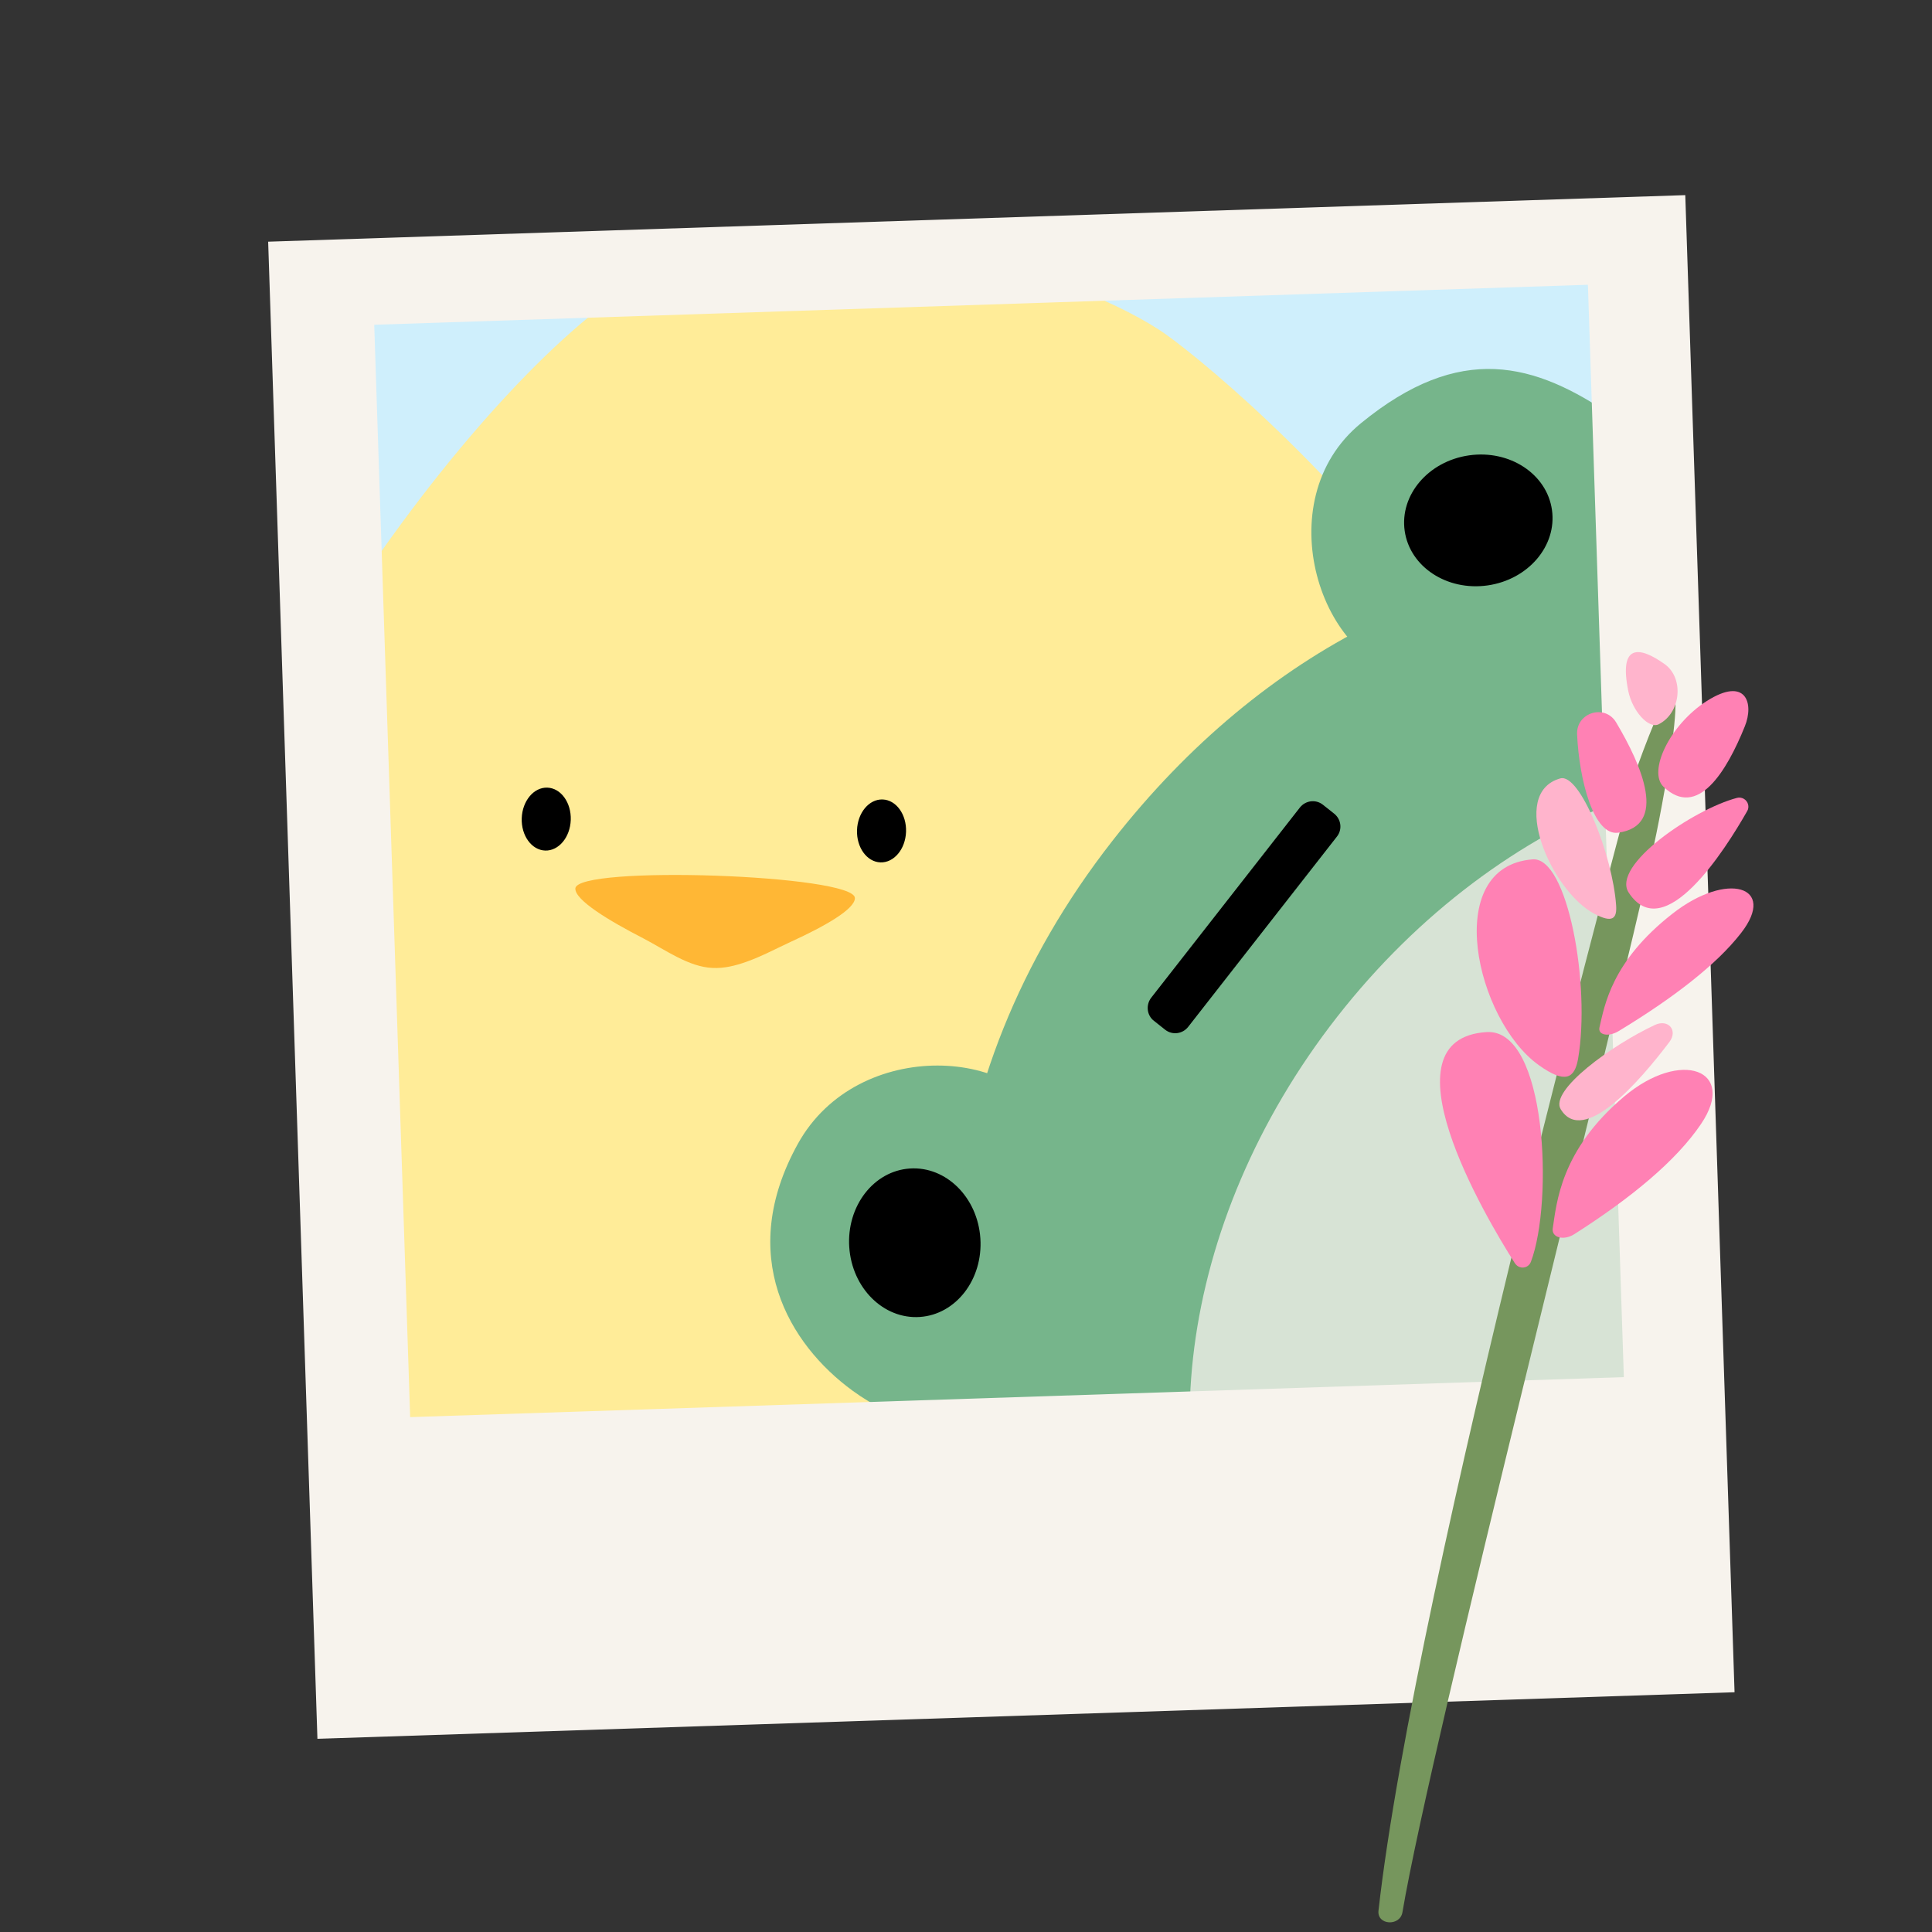 <?xml version="1.0" encoding="utf-8"?>
<!-- Generator: Adobe Illustrator 24.3.0, SVG Export Plug-In . SVG Version: 6.00 Build 0)  -->
<svg version="1.1" id="Layer_1" xmlns="http://www.w3.org/2000/svg" xmlns:xlink="http://www.w3.org/1999/xlink" x="0px" y="0px"
	 viewBox="0 0 1000 1000" style="enable-background:new 0 0 1000 1000;" xml:space="preserve">
<rect x="0" y="0" width="1000" height="1000" fill="#333333" stroke="none"/>
<style type="text/css">
	.st0{fill:#CFEFFC;}
	.st1{fill:#FFEC98;}
	.st2{fill:#FFB735;}
	.st3{fill:#76B58B;}
	.st4{opacity:0.75;fill:#F7F3ED;enable-background:new    ;}
	.st5{fill:#F7F3ED;}
	.st6{fill:#76965D;}
	.st7{fill:#FF81B4;}
	.st8{fill:#FFB4CC;}
</style>
<g id="Layer_9">
	<rect x="184.9" y="141.6" class="st0" width="656.5" height="661.1"/>
</g>
<g id="Layer_7">
	<path class="st1" d="M603.9,173.4c-42.4-30.4-185.8-80-276.1-25.9c-38.2,22.9-97.7,86-150.7,167.9v537.6h514
		c63.5-36.7,120.8-93.8,145.3-182.5C904.8,422.9,646.3,203.8,603.9,173.4z"/>
	
		<ellipse transform="matrix(3.489950e-02 -0.999 0.999 3.489950e-02 10.878 871.127)" cx="456.5" cy="429.9" rx="16.3" ry="12.7"/>
	<path class="st2" d="M409.7,487.3c-7.6,3.5-15.4,7.7-23.3,10.5c-5.9,2.1-11.7,3.5-17.6,3.2c-12.3-0.5-24.3-9.3-35.8-15.3
		c-17.9-9.2-35.4-19.8-35.2-25.8l0,0c0.4-12.2,145.1-7.2,144.7,5l0,0C442.4,470.7,426.5,479.6,409.7,487.3z"/>
	
		<ellipse transform="matrix(3.489950e-02 -0.999 0.999 3.489950e-02 -150.615 691.783)" cx="282.9" cy="423.9" rx="16.3" ry="12.7"/>
</g>
<g id="Layer_10">
	<path class="st3" d="M545.7,586.5c16.4,48.4,59.3,46.4,20.7,123.7c-20.9,41.8-83.7,39.7-125,9.7c-33.1-24.1-60.5-70-28.4-127.9
		C444,536.1,530.5,541.8,545.7,586.5z"/>
	<path class="st3" d="M731.1,349.1c50.9,4.3,59.3,46.4,125-9.6c35.6-30.4,19.1-96.3-20.7-123.7c-41.2-28.4-79.7-38.7-130.9,3.2
		C655,259.4,684.1,345.1,731.1,349.1z"/>
	<path class="st3" d="M858.6,815.6V289.8c-99.7-3.8-203.8,44.3-282.8,145.4c-97.5,124.6-104.1,273.6-40.2,380.5H858.6z"/>
	<path class="st4" d="M841.4,852.9V412.8c-54.4,21-107.1,59.6-149.2,113.4c-83.7,107-98.8,240.5-44.7,326.7L841.4,852.9z"/>
	
		<ellipse transform="matrix(0.998 -6.662219e-02 6.662219e-02 0.998 -41.792 32.965)" cx="473.4" cy="643.1" rx="34" ry="38.5"/>
	<ellipse transform="matrix(0.99 -0.141 0.141 0.99 -30.34 110.639)" cx="765.2" cy="269.3" rx="38.5" ry="34"/>
	<path d="M595.8,516.5l77-98.5c2.9-3.7,8.2-4.4,11.9-1.5l5.8,4.6c3.7,2.9,4.4,8.2,1.5,11.9l-77,98.5c-2.9,3.7-8.2,4.4-11.9,1.5
		l-5.8-4.6C593.6,525.6,593,520.2,595.8,516.5z"/>
</g>
<g id="Layer_8">
	<path class="st5" d="M872.3,101l-733.5,24.1L164.3,900l733.5-24.1L872.3,101z M212.3,733.5l-18.6-565.4l628.2-20.7l18.6,565.4
		L212.3,733.5z"/>
</g>
<g id="Layer_11">
	<path class="st6" d="M713.5,989c-0.8,7.5,11.1,8.2,12.4,0.8c14.6-87,109.7-458.5,130.2-552.5c5.4-24.6,26.3-136.9-8.6-40.5
		C847.1,397.8,732.2,820.7,713.5,989z"/>
	<path class="st7" d="M792.4,653.1c-0.9,2.4-3.5,3.6-5.9,2.7c-0.9-0.3-1.7-1-2.3-1.8c-16-25-69.6-116.4-14.7-119.8
		C800.6,532.3,804.1,622.1,792.4,653.1z"/>
	<path class="st7" d="M803.7,635.8c2-12.9,3.9-40.4,36.9-68.2c29.5-24.9,58.7-13.8,39.9,14.1c-12.8,19-36.1,38.3-65.8,57.2
		C809.2,642.3,803,640.5,803.7,635.8z"/>
	<path class="st7" d="M827.9,531.7c2.6-10.9,6-34,37.8-58.8c28.3-22.2,54.3-14.2,35.5,10c-12.8,16.5-35.2,33.7-63.4,50.8
		C832.5,536.9,826.9,535.7,827.9,531.7z"/>
	<path class="st8" d="M836.5,468.6c0.5,6.9-1.9,9.3-11.2,4.4c-22.3-11.7-44.7-62.5-17.7-70.1C817.8,400,834.7,442.7,836.5,468.6z"/>
	<path class="st7" d="M899,413c2.5-0.7,5.1,0.8,5.8,3.3c0.3,1.2,0.2,2.5-0.5,3.6c-11.4,20-43,70-61.3,42.1
		C833.9,448,876.3,419,899,413z"/>
	<path class="st7" d="M883.5,362.8c20.2-12.8,24.5,1.2,19.6,13.2c-9.4,23.3-24.4,48-42,31.3C852.7,399.4,864.3,375,883.5,362.8z"/>
	<path class="st7" d="M816.3,380.1c-0.5-11.3,14.4-15.9,20.2-6.2c13.4,22.5,26.8,53.5,1.1,57.1C825,432.8,817.4,404.1,816.3,380.1z"
		/>
	<path class="st8" d="M856.6,530.5c6.9-3.2,12,2.8,7.5,8.8c-15.5,20.5-44.6,54.1-56.3,34.8C802,564.4,834.1,541,856.6,530.5z"/>
	<path class="st7" d="M816.8,548.1c-1.8,10.1-6.6,13-20.2,3.3c-32.7-23.2-50.8-102.9-3.3-106.6C811.4,443.4,823.4,509.9,816.8,548.1
		z"/>
	<path class="st8" d="M842.8,357.7c-5.1-25.1,6.2-23,18.9-13.9c10.1,7.3,8.3,25.3-3.2,31.1C853.3,377.4,844.9,368,842.8,357.7z"/>
</g>
</svg>
